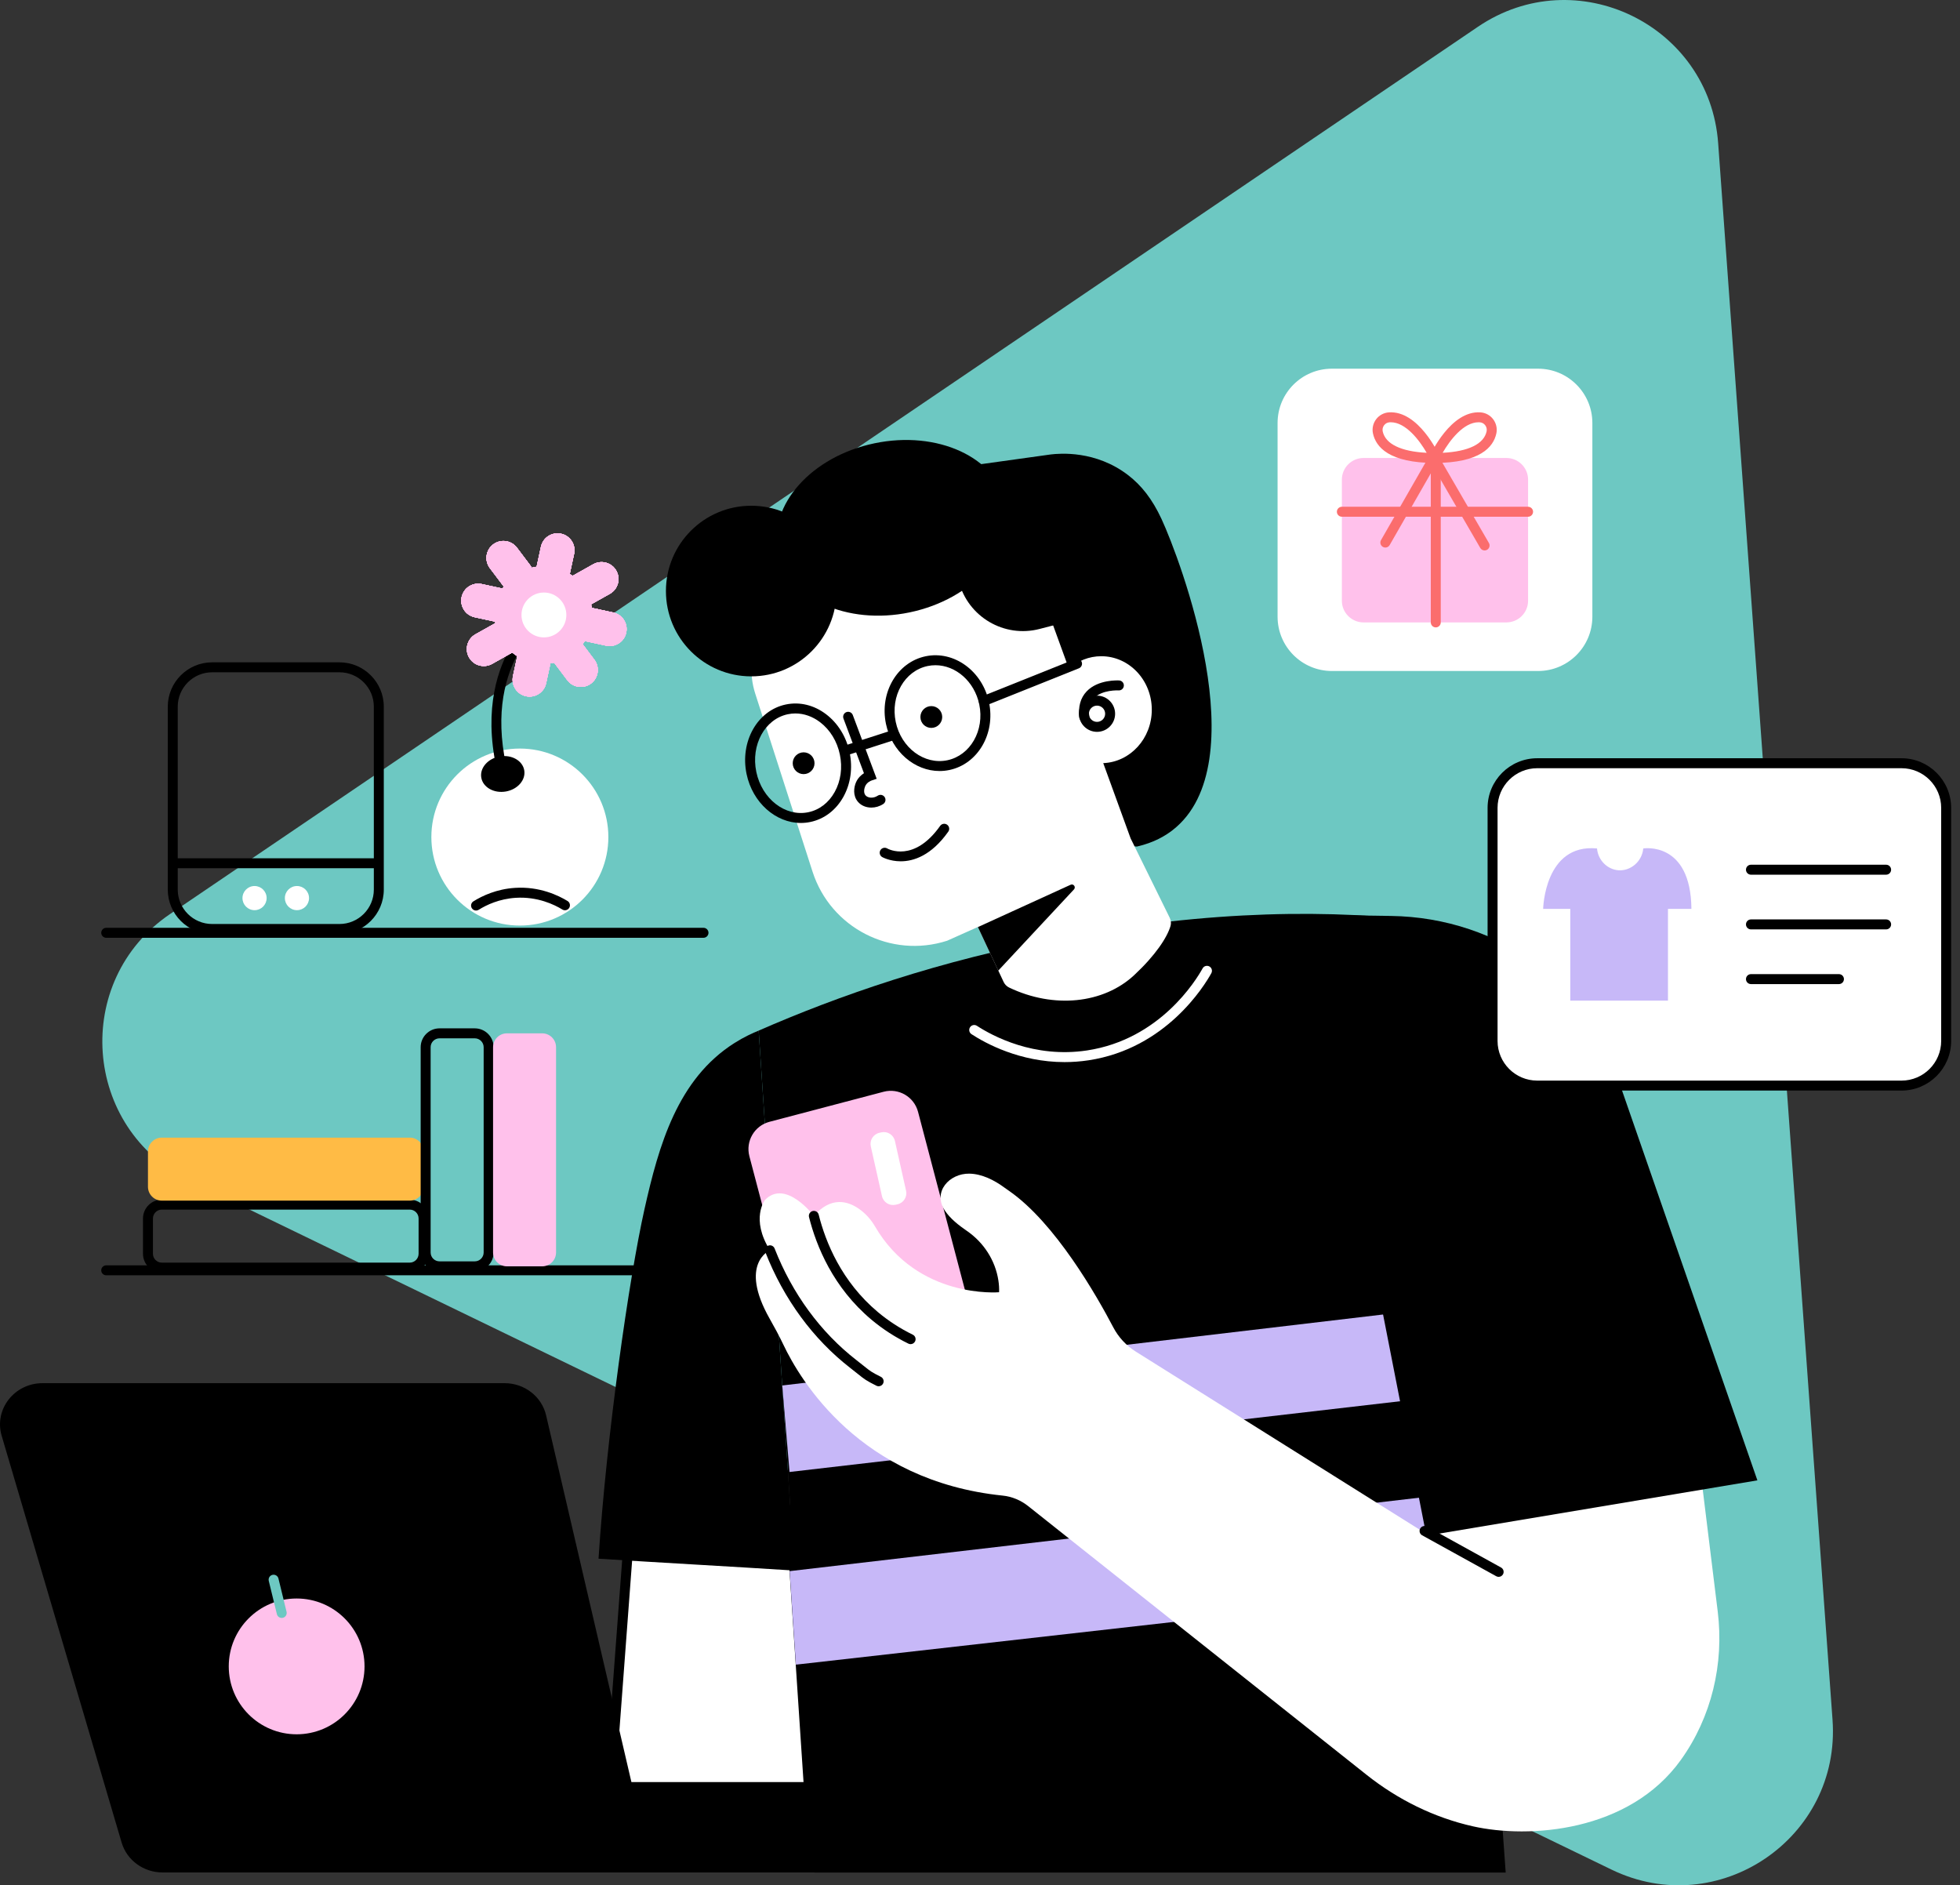 <svg width="183" height="176" viewBox="0 0 183 176" fill="none" xmlns="http://www.w3.org/2000/svg">
<rect x="0" y="0" width="183" height="176" fill="#333333" stroke="none"/>
<g clip-path="url(#clip0_535_3324)">
<path d="M171.098 160.545L160.42 13.369C159.619 2.32 147.156 -3.718 137.988 2.501L15.869 85.335C6.7 91.554 7.702 105.366 17.672 110.197L150.469 174.538C160.439 179.368 171.899 171.595 171.098 160.545H171.098Z" fill="#6DC8C2"/>
<path d="M106.157 79.028C98.099 78.764 91.366 72.587 90.227 64.414L87.372 43.92L98.112 42.424C98.921 42.328 102.309 42.02 105.35 44.372C106.56 45.308 107.578 46.573 108.453 48.461C110.165 52.157 117.412 71.323 109.487 77.494C108.813 78.018 107.755 78.663 106.157 79.028V79.028Z" fill="black"/>
<path d="M140.583 174.811H76.05L70.836 96.212C78.134 93.019 87.703 89.634 99.223 87.513C113.173 84.944 124.227 84.848 134.215 86.088C136.342 115.725 138.456 145.173 140.583 174.811Z" fill="black"/>
<path d="M105.561 78.262L103.007 71.241C105.526 71.139 107.54 68.95 107.54 66.256C107.54 63.498 105.429 61.261 102.825 61.261C101.673 61.261 100.619 61.7 99.8 62.427L94.984 49.193L75.237 55.55C71.391 56.788 69.277 60.908 70.515 64.754L75.865 81.374C77.555 86.625 83.182 89.511 88.432 87.821L91.304 86.537C92.105 88.248 92.905 89.958 93.705 91.669C93.811 91.893 93.987 92.079 94.211 92.187C98.382 94.19 103.036 93.701 105.901 91.028C107.879 89.183 108.975 87.522 109.29 86.438C109.363 86.185 109.329 85.912 109.213 85.676L105.561 78.262H105.561Z" fill="white"/>
<path d="M91.304 86.547L99.96 82.596C100.232 82.471 100.478 82.812 100.274 83.031L93.206 90.611L91.304 86.547V86.547Z" fill="black"/>
<path d="M102.426 68.321C101.494 68.321 100.737 67.563 100.737 66.632C100.737 65.7 101.494 64.942 102.426 64.942C103.357 64.942 104.115 65.7 104.115 66.632C104.115 67.563 103.357 68.321 102.426 68.321ZM102.426 65.873C102.007 65.873 101.667 66.213 101.667 66.632C101.667 67.05 102.007 67.391 102.426 67.391C102.845 67.391 103.185 67.05 103.185 66.632C103.185 66.213 102.845 65.873 102.426 65.873Z" fill="black"/>
<path d="M101.235 67.38C101.003 67.38 100.802 67.206 100.774 66.969C100.656 65.962 100.886 65.147 101.457 64.545C102.532 63.412 104.415 63.519 104.496 63.523C104.752 63.539 104.947 63.761 104.93 64.017C104.914 64.273 104.697 64.47 104.437 64.451C104.422 64.451 102.902 64.37 102.13 65.188C101.754 65.585 101.613 66.133 101.698 66.861C101.728 67.116 101.545 67.347 101.29 67.377C101.272 67.379 101.253 67.38 101.235 67.38Z" fill="black"/>
<path d="M84.099 80.406C83.069 80.406 82.38 80.018 82.365 80.009C82.143 79.879 82.069 79.595 82.198 79.373C82.327 79.152 82.611 79.077 82.832 79.204C82.937 79.264 85.33 80.558 87.78 77.1C87.928 76.89 88.218 76.841 88.428 76.989C88.638 77.138 88.687 77.428 88.539 77.638C86.948 79.883 85.294 80.406 84.099 80.406H84.099Z" fill="black"/>
<path d="M86.954 67.953C87.516 67.953 87.972 67.497 87.972 66.935C87.972 66.373 87.516 65.917 86.954 65.917C86.392 65.917 85.936 66.373 85.936 66.935C85.936 67.497 86.392 67.953 86.954 67.953Z" fill="black"/>
<path d="M75.032 72.268C75.594 72.268 76.05 71.813 76.05 71.251C76.05 70.689 75.594 70.233 75.032 70.233C74.47 70.233 74.014 70.689 74.014 71.251C74.014 71.813 74.47 72.268 75.032 72.268Z" fill="black"/>
<path d="M74.773 76.827C72.436 76.827 70.266 74.942 69.705 72.256C69.073 69.233 70.716 66.321 73.369 65.767C74.667 65.496 76.004 65.82 77.134 66.681C78.244 67.527 79.022 68.792 79.326 70.245C79.63 71.698 79.423 73.169 78.745 74.389C78.054 75.63 76.959 76.463 75.662 76.735C75.365 76.797 75.068 76.827 74.773 76.827ZM74.264 66.604C74.029 66.604 73.793 66.628 73.559 66.677C71.409 67.127 70.088 69.544 70.615 72.066C71.143 74.588 73.321 76.274 75.472 75.824C76.501 75.609 77.374 74.939 77.932 73.937C78.502 72.912 78.673 71.669 78.415 70.435C78.158 69.202 77.502 68.131 76.57 67.421C75.865 66.884 75.066 66.604 74.264 66.604H74.264Z" fill="black"/>
<path d="M79.269 70.425C79.073 70.425 78.89 70.3 78.826 70.103C78.748 69.859 78.882 69.597 79.126 69.518L83.325 68.163C83.57 68.084 83.832 68.219 83.911 68.463C83.99 68.707 83.855 68.97 83.611 69.049L79.412 70.403C79.364 70.418 79.316 70.425 79.269 70.425Z" fill="black"/>
<path d="M81.356 75.392C80.866 75.392 80.4 75.205 80.097 74.844C79.621 74.28 79.71 73.506 79.931 73.015C80.115 72.606 80.411 72.344 80.665 72.183L78.752 67.078C78.662 66.837 78.784 66.569 79.024 66.479C79.265 66.389 79.533 66.511 79.623 66.751L81.853 72.703L81.396 72.856C81.293 72.89 80.944 73.031 80.78 73.396C80.697 73.58 80.597 73.994 80.808 74.245C81.013 74.488 81.51 74.571 81.956 74.279C82.171 74.138 82.459 74.199 82.6 74.414C82.74 74.629 82.68 74.917 82.465 75.058C82.121 75.282 81.731 75.392 81.356 75.392V75.392Z" fill="black"/>
<path d="M84.943 57.166C90.829 55.936 94.861 51.406 93.95 47.048C93.039 42.69 87.529 40.154 81.644 41.384C75.758 42.615 71.726 47.145 72.637 51.503C73.548 55.861 79.058 58.397 84.943 57.166Z" fill="black"/>
<path d="M102.9 57.2L97.065 58.715C93.758 59.575 90.381 57.59 89.522 54.283L88.292 49.549L100.115 46.478L102.9 57.2V57.2Z" fill="black"/>
<path d="M70.139 63.141C74.537 63.141 78.103 59.575 78.103 55.177C78.103 50.779 74.537 47.213 70.139 47.213C65.741 47.213 62.176 50.779 62.176 55.177C62.176 59.575 65.741 63.141 70.139 63.141Z" fill="black"/>
<path d="M91.854 65.908C91.67 65.908 91.495 65.797 91.422 65.615C91.327 65.377 91.443 65.106 91.681 65.011L100.388 61.527C100.627 61.432 100.897 61.547 100.992 61.786C101.088 62.024 100.972 62.295 100.733 62.39L92.027 65.874C91.97 65.897 91.912 65.908 91.854 65.908Z" fill="black"/>
<path d="M58.977 140.024L56.942 167.2L57.655 173.866H75.987L73.805 140.973L58.977 140.024Z" fill="white"/>
<path d="M76.484 174.331H57.237L56.475 167.208L58.548 139.531L74.243 140.535L76.484 174.331H76.484ZM58.073 173.401H75.49L73.368 141.411L59.407 140.518L57.409 167.193L58.073 173.401V173.401Z" fill="black"/>
<path d="M70.836 96.212C70.284 96.435 69.484 96.797 68.593 97.359C63.267 100.719 61.512 106.896 60.165 112.92C58.732 119.326 56.623 134.065 55.883 145.511C61.66 145.881 68.404 146.25 74.18 146.619L70.836 96.212H70.836Z" fill="black"/>
<path d="M65.684 119.054H9.917C9.661 119.054 9.452 118.846 9.452 118.589C9.452 118.332 9.661 118.124 9.917 118.124H65.684C65.941 118.124 66.149 118.332 66.149 118.589C66.149 118.846 65.941 119.054 65.684 119.054H65.684Z" fill="black"/>
<path d="M38.254 118.802H15.109C14.139 118.802 13.35 118.013 13.35 117.043V113.75C13.35 112.78 14.139 111.99 15.109 111.99H38.254C39.224 111.99 40.013 112.78 40.013 113.75V117.043C40.013 118.013 39.224 118.802 38.254 118.802ZM15.109 112.921C14.652 112.921 14.28 113.292 14.28 113.75V117.043C14.28 117.5 14.652 117.872 15.109 117.872H38.254C38.711 117.872 39.083 117.5 39.083 117.043V113.75C39.083 113.292 38.711 112.921 38.254 112.921H15.109V112.921Z" fill="black"/>
<path d="M38.254 106.202H15.109C14.395 106.202 13.815 106.782 13.815 107.497V110.79C13.815 111.504 14.395 112.084 15.109 112.084H38.254C38.969 112.084 39.548 111.504 39.548 110.79V107.497C39.548 106.782 38.969 106.202 38.254 106.202Z" fill="#FFBB45"/>
<path d="M44.329 118.683H41.036C40.066 118.683 39.277 117.894 39.277 116.924V97.761C39.277 96.791 40.066 96.001 41.036 96.001H44.329C45.299 96.001 46.088 96.791 46.088 97.761V116.924C46.088 117.894 45.299 118.683 44.329 118.683ZM41.036 96.932C40.579 96.932 40.207 97.304 40.207 97.761V116.924C40.207 117.382 40.579 117.753 41.036 117.753H44.329C44.786 117.753 45.158 117.382 45.158 116.924V97.761C45.158 97.304 44.786 96.932 44.329 96.932H41.036Z" fill="black"/>
<path d="M50.623 96.467H47.33C46.615 96.467 46.036 97.046 46.036 97.761V116.924C46.036 117.639 46.615 118.218 47.33 118.218H50.623C51.338 118.218 51.917 117.639 51.917 116.924V97.761C51.917 97.046 51.338 96.467 50.623 96.467Z" fill="#FFC1EB"/>
<path d="M99.398 99.151C95.213 99.151 92.012 97.396 90.705 96.543C90.49 96.402 90.429 96.114 90.57 95.899C90.71 95.684 90.998 95.623 91.213 95.764C92.656 96.705 96.548 98.813 101.499 98.062C108.304 97.03 111.677 91.502 112.284 90.404C112.408 90.179 112.692 90.098 112.916 90.222C113.141 90.346 113.223 90.629 113.098 90.854C112.454 92.019 108.875 97.885 101.638 98.982C100.866 99.099 100.117 99.151 99.398 99.151V99.151Z" fill="white"/>
<path d="M82.5 101.92L71.844 104.725C70.438 105.095 69.598 106.535 69.968 107.942L75.681 129.644C76.052 131.05 77.492 131.89 78.898 131.52L89.554 128.715C90.96 128.344 91.8 126.904 91.43 125.498L85.716 103.796C85.346 102.389 83.906 101.55 82.5 101.92Z" fill="#FFC1EB"/>
<path d="M82.287 105.71L82.11 105.75C81.537 105.879 81.177 106.447 81.305 107.02L82.347 111.663C82.475 112.236 83.043 112.596 83.616 112.468L83.793 112.428C84.366 112.3 84.726 111.731 84.597 111.159L83.556 106.515C83.428 105.942 82.86 105.582 82.287 105.71Z" fill="white"/>
<path d="M87.724 71.978C85.402 71.978 83.262 70.169 82.72 67.58C82.108 64.653 83.769 61.82 86.421 61.266C89.073 60.71 91.73 62.642 92.342 65.569C92.954 68.496 91.293 71.329 88.641 71.883C88.334 71.947 88.028 71.978 87.724 71.978V71.978ZM87.34 62.101C87.098 62.101 86.855 62.125 86.612 62.176C84.461 62.626 83.124 64.965 83.631 67.39C84.138 69.815 86.298 71.423 88.45 70.973C90.601 70.523 91.938 68.184 91.431 65.759C90.981 63.608 89.23 62.101 87.34 62.101V62.101Z" fill="black"/>
<path d="M143.604 34.419H124.355C121.555 34.419 119.284 36.689 119.284 39.49V57.57C119.284 60.371 121.555 62.641 124.355 62.641H143.604C146.404 62.641 148.675 60.371 148.675 57.57V39.49C148.675 36.689 146.404 34.419 143.604 34.419Z" fill="white"/>
<path d="M140.646 42.754H127.313C126.194 42.754 125.286 43.661 125.286 44.781V56.078C125.286 57.197 126.194 58.105 127.313 58.105H140.646C141.765 58.105 142.673 57.197 142.673 56.078V44.781C142.673 43.661 141.765 42.754 140.646 42.754Z" fill="#FFC1EB"/>
<path d="M142.673 48.239H125.286C125.029 48.239 124.821 48.031 124.821 47.774C124.821 47.517 125.029 47.309 125.286 47.309H142.673C142.93 47.309 143.138 47.517 143.138 47.774C143.138 48.031 142.93 48.239 142.673 48.239Z" fill="#FB6D6D"/>
<path d="M134.701 43.219H133.98C129.696 43.219 128.469 41.728 128.193 40.478C128.09 40.012 128.196 39.526 128.483 39.144C128.768 38.764 129.201 38.528 129.672 38.496C132.438 38.307 134.324 42.388 134.403 42.562L134.701 43.219V43.219ZM129.851 39.42C129.813 39.42 129.773 39.421 129.734 39.424C129.531 39.438 129.351 39.536 129.227 39.702C129.103 39.867 129.057 40.077 129.101 40.278C129.36 41.453 130.807 42.15 133.204 42.27C132.535 41.108 131.255 39.42 129.851 39.42V39.42Z" fill="#FB6D6D"/>
<path d="M133.921 43.219H133.199L133.497 42.562C133.576 42.388 135.462 38.306 138.229 38.496C138.699 38.528 139.133 38.764 139.417 39.144C139.704 39.526 139.81 40.013 139.707 40.478C139.431 41.728 138.204 43.219 133.921 43.219V43.219ZM138.049 39.42C136.645 39.42 135.365 41.108 134.696 42.27C137.093 42.15 138.54 41.453 138.799 40.277C138.843 40.077 138.797 39.867 138.673 39.702C138.549 39.536 138.369 39.438 138.166 39.424C138.127 39.421 138.088 39.42 138.049 39.42V39.42Z" fill="#FB6D6D"/>
<path d="M138.613 51.387C138.453 51.387 138.297 51.304 138.21 51.155L133.878 43.685L129.75 50.882C129.622 51.105 129.337 51.182 129.115 51.054C128.892 50.926 128.815 50.642 128.943 50.419L133.874 41.823L139.015 50.688C139.144 50.91 139.068 51.195 138.846 51.324C138.773 51.367 138.692 51.387 138.613 51.387V51.387Z" fill="#FB6D6D"/>
<path d="M134.055 58.57C133.798 58.57 133.59 58.362 133.59 58.105V43.244C133.59 42.987 133.798 42.779 134.055 42.779C134.312 42.779 134.52 42.987 134.52 43.244V58.105C134.52 58.362 134.312 58.57 134.055 58.57V58.57Z" fill="#FB6D6D"/>
<path d="M130.845 130.798L73.716 137.416L73.037 129.34L129.184 122.708L130.845 130.798Z" fill="#C7B8F8"/>
<path d="M134.918 148.55L74.311 155.403L73.726 146.672L133.007 139.757L134.918 148.55Z" fill="#C7B8F8"/>
<path d="M93.281 120.636C93.281 120.636 85.667 121.31 81.696 114.49C81.322 113.848 80.817 113.284 80.209 112.857C79.164 112.124 77.6 111.663 75.987 113.506C75.987 113.506 73.364 110.035 71.428 112.017C71.428 112.017 70.045 113.77 71.889 116.72C71.889 116.72 68.938 117.945 71.861 123.106C72.31 123.899 72.747 124.698 73.137 125.521C74.708 128.838 80.298 138.255 93.624 139.621C94.493 139.71 95.315 140.059 95.999 140.602L127.591 165.685C130.509 168.002 133.896 169.681 137.533 170.497C142.733 171.664 152.093 171.05 156.937 164.297C159.804 160.299 160.981 155.331 160.38 150.447L158.913 138.518L132.593 142.828L106.041 126.175C105.151 125.617 104.426 124.835 103.939 123.904C102.397 120.962 98.513 114.146 94.205 111.167C94.057 111.065 93.91 110.964 93.766 110.857C92.835 110.172 91.676 109.583 90.499 109.565C88.648 109.537 87.062 111.255 88.21 112.999C88.715 113.766 89.526 114.395 90.276 114.91C91.842 115.985 92.929 117.657 93.216 119.534C93.273 119.904 93.299 120.276 93.281 120.636V120.636Z" fill="white"/>
<path d="M85.021 125.482C84.953 125.482 84.883 125.467 84.818 125.435C83.572 124.827 82.41 124.075 81.364 123.197C77.784 120.195 76.219 116.332 75.536 113.62C75.474 113.37 75.625 113.118 75.874 113.055C76.123 112.993 76.376 113.143 76.438 113.393C77.087 115.971 78.572 119.642 81.962 122.485C82.95 123.313 84.048 124.024 85.225 124.599C85.456 124.711 85.552 124.99 85.44 125.22C85.359 125.386 85.194 125.482 85.021 125.482V125.482Z" fill="black"/>
<path d="M82.036 129.414C81.966 129.414 81.895 129.398 81.828 129.364C80.863 128.879 80.717 128.762 80.104 128.271C79.924 128.127 79.699 127.947 79.396 127.711C75.915 125.011 73.17 121.269 71.456 116.889C71.362 116.65 71.48 116.38 71.72 116.287C71.959 116.193 72.228 116.311 72.322 116.55C73.975 120.773 76.618 124.379 79.966 126.976C80.274 127.216 80.502 127.398 80.686 127.545C81.277 128.019 81.368 128.092 82.246 128.533C82.475 128.649 82.568 128.928 82.452 129.158C82.371 129.32 82.207 129.414 82.036 129.414V129.414Z" fill="black"/>
<path d="M95.612 174.802H56.51V166.364H95.612C96.694 166.364 97.571 167.241 97.571 168.323V172.843C97.571 173.925 96.694 174.802 95.612 174.802Z" fill="black"/>
<path d="M60.916 174.802H15.175C13.402 174.802 11.843 173.663 11.356 172.01L0.156 134.036C-0.57 131.576 1.335 129.125 3.974 129.125H47.115C48.972 129.125 50.581 130.373 50.989 132.13L60.916 174.802H60.916Z" fill="black"/>
<path d="M27.696 161.904C31.197 161.904 34.035 159.066 34.035 155.565C34.035 152.065 31.197 149.227 27.696 149.227C24.196 149.227 21.358 152.065 21.358 155.565C21.358 159.066 24.196 161.904 27.696 161.904Z" fill="#FFC1EB"/>
<path d="M26.303 151.042C26.093 151.042 25.903 150.9 25.851 150.687L25.094 147.582C25.033 147.332 25.186 147.081 25.436 147.02C25.686 146.961 25.937 147.112 25.998 147.362L26.755 150.467C26.816 150.716 26.663 150.968 26.413 151.029C26.376 151.038 26.339 151.042 26.303 151.042H26.303Z" fill="#6DC8C2"/>
<path d="M164.082 138.197L133.177 143.368L121.828 85.393C124.514 85.431 127.199 85.469 129.884 85.508C134.877 85.58 139.756 87.174 143.728 90.201C145.632 91.652 147.474 93.525 148.951 95.941C150.05 97.737 150.751 99.514 151.205 101.113L164.082 138.197V138.197Z" fill="black"/>
<path d="M177.54 71.251H143.525C141.224 71.251 139.358 73.117 139.358 75.419V97.176C139.358 99.478 141.224 101.344 143.525 101.344H177.54C179.842 101.344 181.708 99.478 181.708 97.176V75.419C181.708 73.117 179.842 71.251 177.54 71.251Z" fill="white"/>
<path d="M177.54 101.809H143.525C140.971 101.809 138.892 99.731 138.892 97.176V75.418C138.892 72.864 140.971 70.786 143.525 70.786H177.54C180.095 70.786 182.173 72.864 182.173 75.418V97.176C182.173 99.731 180.095 101.809 177.54 101.809ZM143.525 71.716C141.484 71.716 139.823 73.377 139.823 75.418V97.176C139.823 99.218 141.484 100.879 143.525 100.879H177.54C179.582 100.879 181.243 99.218 181.243 97.176V75.418C181.243 73.377 179.582 71.716 177.54 71.716H143.525Z" fill="black"/>
<path d="M176.103 81.656H163.482C163.225 81.656 163.017 81.448 163.017 81.191C163.017 80.935 163.225 80.726 163.482 80.726H176.103C176.36 80.726 176.568 80.935 176.568 81.191C176.568 81.448 176.36 81.656 176.103 81.656Z" fill="black"/>
<path d="M176.103 86.763H163.482C163.225 86.763 163.017 86.554 163.017 86.297C163.017 86.04 163.225 85.832 163.482 85.832H176.103C176.36 85.832 176.568 86.04 176.568 86.297C176.568 86.554 176.36 86.763 176.103 86.763Z" fill="black"/>
<path d="M171.698 91.869H163.482C163.225 91.869 163.017 91.66 163.017 91.404C163.017 91.147 163.225 90.939 163.482 90.939H171.698C171.955 90.939 172.163 91.147 172.163 91.404C172.163 91.66 171.955 91.869 171.698 91.869Z" fill="black"/>
<path d="M149.109 79.207C149.204 80.306 150.072 81.164 151.101 81.242C152.243 81.328 153.315 80.433 153.427 79.207C153.427 79.207 157.864 78.48 157.923 84.848H155.734V93.415H146.613V84.848H144.08C144.08 84.848 144.2 78.734 149.109 79.207H149.109Z" fill="#C7B8F8"/>
<path d="M139.924 147.206C139.848 147.206 139.771 147.187 139.7 147.148L132.783 143.328C132.558 143.204 132.476 142.921 132.6 142.696C132.725 142.472 133.007 142.39 133.232 142.514L140.15 146.334C140.375 146.458 140.456 146.741 140.332 146.966C140.247 147.119 140.088 147.206 139.924 147.206Z" fill="black"/>
<path d="M65.684 87.546H9.917C9.661 87.546 9.452 87.337 9.452 87.081C9.452 86.824 9.661 86.615 9.917 86.615H65.684C65.941 86.615 66.149 86.824 66.149 87.081C66.149 87.337 65.941 87.546 65.684 87.546H65.684Z" fill="black"/>
<path d="M48.538 86.407C53.102 86.407 56.801 82.707 56.801 78.144C56.801 73.581 53.102 69.881 48.538 69.881C43.975 69.881 40.275 73.581 40.275 78.144C40.275 82.707 43.975 86.407 48.538 86.407Z" fill="white"/>
<path d="M31.693 87.19H19.807C17.523 87.19 15.665 85.332 15.665 83.048V65.972C15.665 63.689 17.523 61.831 19.807 61.831H31.693C33.977 61.831 35.834 63.689 35.834 65.972V83.048C35.834 85.332 33.977 87.19 31.693 87.19V87.19ZM19.807 62.761C18.036 62.761 16.595 64.201 16.595 65.972V83.048C16.595 84.819 18.036 86.26 19.807 86.26H31.693C33.464 86.26 34.904 84.819 34.904 83.048V65.972C34.904 64.201 33.464 62.761 31.693 62.761H19.807Z" fill="black"/>
<path d="M35.124 81.053H16.13C15.873 81.053 15.665 80.845 15.665 80.588C15.665 80.332 15.873 80.123 16.13 80.123H35.124C35.38 80.123 35.589 80.332 35.589 80.588C35.589 80.845 35.38 81.053 35.124 81.053Z" fill="black"/>
<path d="M23.767 84.969C24.39 84.969 24.895 84.464 24.895 83.841C24.895 83.218 24.39 82.713 23.767 82.713C23.144 82.713 22.639 83.218 22.639 83.841C22.639 84.464 23.144 84.969 23.767 84.969Z" fill="white"/>
<path d="M27.726 84.969C28.349 84.969 28.854 84.464 28.854 83.841C28.854 83.218 28.349 82.713 27.726 82.713C27.103 82.713 26.598 83.218 26.598 83.841C26.598 84.464 27.103 84.969 27.726 84.969Z" fill="white"/>
<path d="M46.807 72.043C46.593 72.043 46.4 71.894 46.352 71.676C45.143 66.093 46.509 62.276 47.867 60.057C49.35 57.636 51.115 56.556 51.189 56.511C51.41 56.379 51.696 56.45 51.828 56.67C51.96 56.89 51.889 57.176 51.669 57.308C51.39 57.478 45.088 61.443 47.262 71.479C47.316 71.73 47.157 71.978 46.906 72.032C46.872 72.039 46.839 72.043 46.807 72.043H46.807Z" fill="black"/>
<path d="M57.255 57.18L55.252 56.746C55.236 56.636 55.216 56.526 55.191 56.417L56.939 55.436C57.701 55.008 57.972 54.044 57.544 53.282C57.117 52.519 56.152 52.248 55.39 52.676L53.55 53.708C53.521 53.725 53.497 53.747 53.469 53.765C53.381 53.699 53.29 53.637 53.197 53.578L53.601 51.708C53.786 50.853 53.243 50.011 52.389 49.826C51.535 49.641 50.693 50.184 50.508 51.038L50.103 52.908C49.949 52.931 49.796 52.96 49.646 52.998C49.612 52.936 49.58 52.874 49.536 52.816L48.266 51.131C47.739 50.434 46.747 50.294 46.049 50.821C45.351 51.347 45.212 52.339 45.738 53.037L47.009 54.722C47.019 54.736 47.033 54.746 47.044 54.76C47.001 54.819 46.962 54.882 46.922 54.944L44.983 54.525C44.129 54.34 43.287 54.883 43.102 55.737L43.102 55.737C42.917 56.592 43.46 57.434 44.314 57.619L46.234 58.034C46.24 58.081 46.245 58.127 46.253 58.174C46.247 58.177 46.241 58.178 46.236 58.181L44.396 59.214C43.633 59.642 43.362 60.606 43.79 61.368C44.218 62.131 45.182 62.402 45.944 61.974L47.785 60.942C47.799 60.934 47.81 60.923 47.823 60.914C47.972 61.039 48.132 61.152 48.297 61.258L47.896 63.112C47.711 63.966 48.254 64.809 49.108 64.993C49.962 65.178 50.805 64.636 50.989 63.781L51.391 61.927C51.507 61.91 51.623 61.89 51.737 61.864L52.968 63.497C53.494 64.195 54.486 64.334 55.184 63.808C55.882 63.281 56.021 62.289 55.495 61.591L54.401 60.139C54.472 60.044 54.538 59.946 54.602 59.844L56.586 60.273C57.44 60.458 58.283 59.916 58.468 59.061L58.468 59.061C58.652 58.207 58.11 57.365 57.255 57.18H57.255Z" fill="#FFC1EB"/>
<path d="M57.255 57.18L55.252 56.746C55.236 56.636 55.216 56.526 55.191 56.417L56.939 55.436C57.701 55.008 57.972 54.044 57.544 53.282C57.117 52.519 56.152 52.248 55.39 52.676L53.55 53.708C53.521 53.725 53.497 53.747 53.469 53.765C53.381 53.699 53.29 53.637 53.197 53.578L53.601 51.708C53.786 50.853 53.243 50.011 52.389 49.826C51.535 49.641 50.693 50.184 50.508 51.038L50.103 52.908C49.949 52.931 49.796 52.96 49.646 52.998C49.612 52.936 49.58 52.874 49.536 52.816L48.266 51.131C47.739 50.434 46.747 50.294 46.049 50.821C45.351 51.347 45.212 52.339 45.738 53.037L47.009 54.722C47.019 54.736 47.033 54.746 47.044 54.76C47.001 54.819 46.962 54.882 46.922 54.944L44.983 54.525C44.129 54.34 43.287 54.883 43.102 55.737L43.102 55.737C42.917 56.592 43.46 57.434 44.314 57.619L46.234 58.034C46.24 58.081 46.245 58.127 46.253 58.174C46.247 58.177 46.241 58.178 46.236 58.181L44.396 59.214C43.633 59.642 43.362 60.606 43.79 61.368C44.218 62.131 45.182 62.402 45.944 61.974L47.785 60.942C47.799 60.934 47.81 60.923 47.823 60.914C47.972 61.039 48.132 61.152 48.297 61.258L47.896 63.112C47.711 63.966 48.254 64.809 49.108 64.993C49.962 65.178 50.805 64.636 50.989 63.781L51.391 61.927C51.507 61.91 51.623 61.89 51.737 61.864L52.968 63.497C53.494 64.195 54.486 64.334 55.184 63.808C55.882 63.281 56.021 62.289 55.495 61.591L54.401 60.139C54.472 60.044 54.538 59.946 54.602 59.844L56.586 60.273C57.44 60.458 58.283 59.916 58.468 59.061L58.468 59.061C58.652 58.207 58.11 57.365 57.255 57.18H57.255Z" fill="#FFC1EB"/>
<path d="M57.255 57.18L55.252 56.746C55.236 56.636 55.216 56.526 55.191 56.417L56.939 55.436C57.701 55.008 57.972 54.044 57.544 53.282C57.117 52.519 56.152 52.248 55.39 52.676L53.55 53.708C53.521 53.725 53.497 53.747 53.469 53.765C53.381 53.699 53.29 53.637 53.197 53.578L53.601 51.708C53.786 50.853 53.243 50.011 52.389 49.826C51.535 49.641 50.693 50.184 50.508 51.038L50.103 52.908C49.949 52.931 49.796 52.96 49.646 52.998C49.612 52.936 49.58 52.874 49.536 52.816L48.266 51.131C47.739 50.434 46.747 50.294 46.049 50.821C45.351 51.347 45.212 52.339 45.738 53.037L47.009 54.722C47.019 54.736 47.033 54.746 47.044 54.76C47.001 54.819 46.962 54.882 46.922 54.944L44.983 54.525C44.129 54.34 43.287 54.883 43.102 55.737L43.102 55.737C42.917 56.592 43.46 57.434 44.314 57.619L46.234 58.034C46.24 58.081 46.245 58.127 46.253 58.174C46.247 58.177 46.241 58.178 46.236 58.181L44.396 59.214C43.633 59.642 43.362 60.606 43.79 61.368C44.218 62.131 45.182 62.402 45.944 61.974L47.785 60.942C47.799 60.934 47.81 60.923 47.823 60.914C47.972 61.039 48.132 61.152 48.297 61.258L47.896 63.112C47.711 63.966 48.254 64.809 49.108 64.993C49.962 65.178 50.805 64.636 50.989 63.781L51.391 61.927C51.507 61.91 51.623 61.89 51.737 61.864L52.968 63.497C53.494 64.195 54.486 64.334 55.184 63.808C55.882 63.281 56.021 62.289 55.495 61.591L54.401 60.139C54.472 60.044 54.538 59.946 54.602 59.844L56.586 60.273C57.44 60.458 58.283 59.916 58.468 59.061L58.468 59.061C58.652 58.207 58.11 57.365 57.255 57.18H57.255Z" fill="#FFC1EB"/>
<path d="M57.255 57.18L55.252 56.746C55.236 56.636 55.216 56.526 55.191 56.417L56.939 55.436C57.701 55.008 57.972 54.044 57.544 53.282C57.117 52.519 56.152 52.248 55.39 52.676L53.55 53.708C53.521 53.725 53.497 53.747 53.469 53.765C53.381 53.699 53.29 53.637 53.197 53.578L53.601 51.708C53.786 50.853 53.243 50.011 52.389 49.826C51.535 49.641 50.693 50.184 50.508 51.038L50.103 52.908C49.949 52.931 49.796 52.96 49.646 52.998C49.612 52.936 49.58 52.874 49.536 52.816L48.266 51.131C47.739 50.434 46.747 50.294 46.049 50.821C45.351 51.347 45.212 52.339 45.738 53.037L47.009 54.722C47.019 54.736 47.033 54.746 47.044 54.76C47.001 54.819 46.962 54.882 46.922 54.944L44.983 54.525C44.129 54.34 43.287 54.883 43.102 55.737L43.102 55.737C42.917 56.592 43.46 57.434 44.314 57.619L46.234 58.034C46.24 58.081 46.245 58.127 46.253 58.174C46.247 58.177 46.241 58.178 46.236 58.181L44.396 59.214C43.633 59.642 43.362 60.606 43.79 61.368C44.218 62.131 45.182 62.402 45.944 61.974L47.785 60.942C47.799 60.934 47.81 60.923 47.823 60.914C47.972 61.039 48.132 61.152 48.297 61.258L47.896 63.112C47.711 63.966 48.254 64.809 49.108 64.993C49.962 65.178 50.805 64.636 50.989 63.781L51.391 61.927C51.507 61.91 51.623 61.89 51.737 61.864L52.968 63.497C53.494 64.195 54.486 64.334 55.184 63.808C55.882 63.281 56.021 62.289 55.495 61.591L54.401 60.139C54.472 60.044 54.538 59.946 54.602 59.844L56.586 60.273C57.44 60.458 58.283 59.916 58.468 59.061L58.468 59.061C58.652 58.207 58.11 57.365 57.255 57.18H57.255Z" fill="#FFC1EB"/>
<path d="M57.255 57.18L55.252 56.746C55.236 56.636 55.216 56.526 55.191 56.417L56.939 55.436C57.701 55.008 57.972 54.044 57.544 53.282C57.117 52.519 56.152 52.248 55.39 52.676L53.55 53.708C53.521 53.725 53.497 53.747 53.469 53.765C53.381 53.699 53.29 53.637 53.197 53.578L53.601 51.708C53.786 50.853 53.243 50.011 52.389 49.826C51.535 49.641 50.693 50.184 50.508 51.038L50.103 52.908C49.949 52.931 49.796 52.96 49.646 52.998C49.612 52.936 49.58 52.874 49.536 52.816L48.266 51.131C47.739 50.434 46.747 50.294 46.049 50.821C45.351 51.347 45.212 52.339 45.738 53.037L47.009 54.722C47.019 54.736 47.033 54.746 47.044 54.76C47.001 54.819 46.962 54.882 46.922 54.944L44.983 54.525C44.129 54.34 43.287 54.883 43.102 55.737L43.102 55.737C42.917 56.592 43.46 57.434 44.314 57.619L46.234 58.034C46.24 58.081 46.245 58.127 46.253 58.174C46.247 58.177 46.241 58.178 46.236 58.181L44.396 59.214C43.633 59.642 43.362 60.606 43.79 61.368C44.218 62.131 45.182 62.402 45.944 61.974L47.785 60.942C47.799 60.934 47.81 60.923 47.823 60.914C47.972 61.039 48.132 61.152 48.297 61.258L47.896 63.112C47.711 63.966 48.254 64.809 49.108 64.993C49.962 65.178 50.805 64.636 50.989 63.781L51.391 61.927C51.507 61.91 51.623 61.89 51.737 61.864L52.968 63.497C53.494 64.195 54.486 64.334 55.184 63.808C55.882 63.281 56.021 62.289 55.495 61.591L54.401 60.139C54.472 60.044 54.538 59.946 54.602 59.844L56.586 60.273C57.44 60.458 58.283 59.916 58.468 59.061L58.468 59.061C58.652 58.207 58.11 57.365 57.255 57.18H57.255Z" fill="#FFC1EB"/>
<path d="M57.255 57.18L55.252 56.746C55.236 56.636 55.216 56.526 55.191 56.417L56.939 55.436C57.701 55.008 57.972 54.044 57.544 53.282C57.117 52.519 56.152 52.248 55.39 52.676L53.55 53.708C53.521 53.725 53.497 53.747 53.469 53.765C53.381 53.699 53.29 53.637 53.197 53.578L53.601 51.708C53.786 50.853 53.243 50.011 52.389 49.826C51.535 49.641 50.693 50.184 50.508 51.038L50.103 52.908C49.949 52.931 49.796 52.96 49.646 52.998C49.612 52.936 49.58 52.874 49.536 52.816L48.266 51.131C47.739 50.434 46.747 50.294 46.049 50.821C45.351 51.347 45.212 52.339 45.738 53.037L47.009 54.722C47.019 54.736 47.033 54.746 47.044 54.76C47.001 54.819 46.962 54.882 46.922 54.944L44.983 54.525C44.129 54.34 43.287 54.883 43.102 55.737L43.102 55.737C42.917 56.592 43.46 57.434 44.314 57.619L46.234 58.034C46.24 58.081 46.245 58.127 46.253 58.174C46.247 58.177 46.241 58.178 46.236 58.181L44.396 59.214C43.633 59.642 43.362 60.606 43.79 61.368C44.218 62.131 45.182 62.402 45.944 61.974L47.785 60.942C47.799 60.934 47.81 60.923 47.823 60.914C47.972 61.039 48.132 61.152 48.297 61.258L47.896 63.112C47.711 63.966 48.254 64.809 49.108 64.993C49.962 65.178 50.805 64.636 50.989 63.781L51.391 61.927C51.507 61.91 51.623 61.89 51.737 61.864L52.968 63.497C53.494 64.195 54.486 64.334 55.184 63.808C55.882 63.281 56.021 62.289 55.495 61.591L54.401 60.139C54.472 60.044 54.538 59.946 54.602 59.844L56.586 60.273C57.44 60.458 58.283 59.916 58.468 59.061L58.468 59.061C58.652 58.207 58.11 57.365 57.255 57.18H57.255Z" fill="#FFC1EB"/>
<path d="M57.255 57.18L55.252 56.746C55.236 56.636 55.216 56.526 55.191 56.417L56.939 55.436C57.701 55.008 57.972 54.044 57.544 53.282C57.117 52.519 56.152 52.248 55.39 52.676L53.55 53.708C53.521 53.725 53.497 53.747 53.469 53.765C53.381 53.699 53.29 53.637 53.197 53.578L53.601 51.708C53.786 50.853 53.243 50.011 52.389 49.826C51.535 49.641 50.693 50.184 50.508 51.038L50.103 52.908C49.949 52.931 49.796 52.96 49.646 52.998C49.612 52.936 49.58 52.874 49.536 52.816L48.266 51.131C47.739 50.434 46.747 50.294 46.049 50.821C45.351 51.347 45.212 52.339 45.738 53.037L47.009 54.722C47.019 54.736 47.033 54.746 47.044 54.76C47.001 54.819 46.962 54.882 46.922 54.944L44.983 54.525C44.129 54.34 43.287 54.883 43.102 55.737L43.102 55.737C42.917 56.592 43.46 57.434 44.314 57.619L46.234 58.034C46.24 58.081 46.245 58.127 46.253 58.174C46.247 58.177 46.241 58.178 46.236 58.181L44.396 59.214C43.633 59.642 43.362 60.606 43.79 61.368C44.218 62.131 45.182 62.402 45.944 61.974L47.785 60.942C47.799 60.934 47.81 60.923 47.823 60.914C47.972 61.039 48.132 61.152 48.297 61.258L47.896 63.112C47.711 63.966 48.254 64.809 49.108 64.993C49.962 65.178 50.805 64.636 50.989 63.781L51.391 61.927C51.507 61.91 51.623 61.89 51.737 61.864L52.968 63.497C53.494 64.195 54.486 64.334 55.184 63.808C55.882 63.281 56.021 62.289 55.495 61.591L54.401 60.139C54.472 60.044 54.538 59.946 54.602 59.844L56.586 60.273C57.44 60.458 58.283 59.916 58.468 59.061L58.468 59.061C58.652 58.207 58.11 57.365 57.255 57.18H57.255Z" fill="#FFC1EB"/>
<path d="M50.785 59.504C51.942 59.504 52.879 58.567 52.879 57.41C52.879 56.253 51.942 55.315 50.785 55.315C49.628 55.315 48.69 56.253 48.69 57.41C48.69 58.567 49.628 59.504 50.785 59.504Z" fill="white"/>
<path d="M47.221 73.891C48.329 73.702 49.102 72.816 48.948 71.911C48.793 71.007 47.77 70.427 46.662 70.616C45.555 70.805 44.782 71.691 44.936 72.595C45.09 73.5 46.113 74.08 47.221 73.891Z" fill="black"/>
<path d="M44.448 85.003C44.293 85.003 44.142 84.926 44.054 84.785C43.917 84.567 43.983 84.28 44.201 84.144C45.025 83.629 46.37 82.992 48.105 82.885C50.38 82.743 52.143 83.595 52.991 84.114C53.21 84.248 53.279 84.534 53.145 84.754C53.01 84.973 52.724 85.042 52.505 84.907C51.751 84.445 50.183 83.689 48.162 83.814C46.622 83.909 45.426 84.475 44.695 84.932C44.618 84.98 44.533 85.003 44.448 85.003H44.448Z" fill="black"/>
</g>
<defs>
<clipPath id="clip0_535_3324">
<rect width="182.173" height="176" fill="white"/>
</clipPath>
</defs>
</svg>
